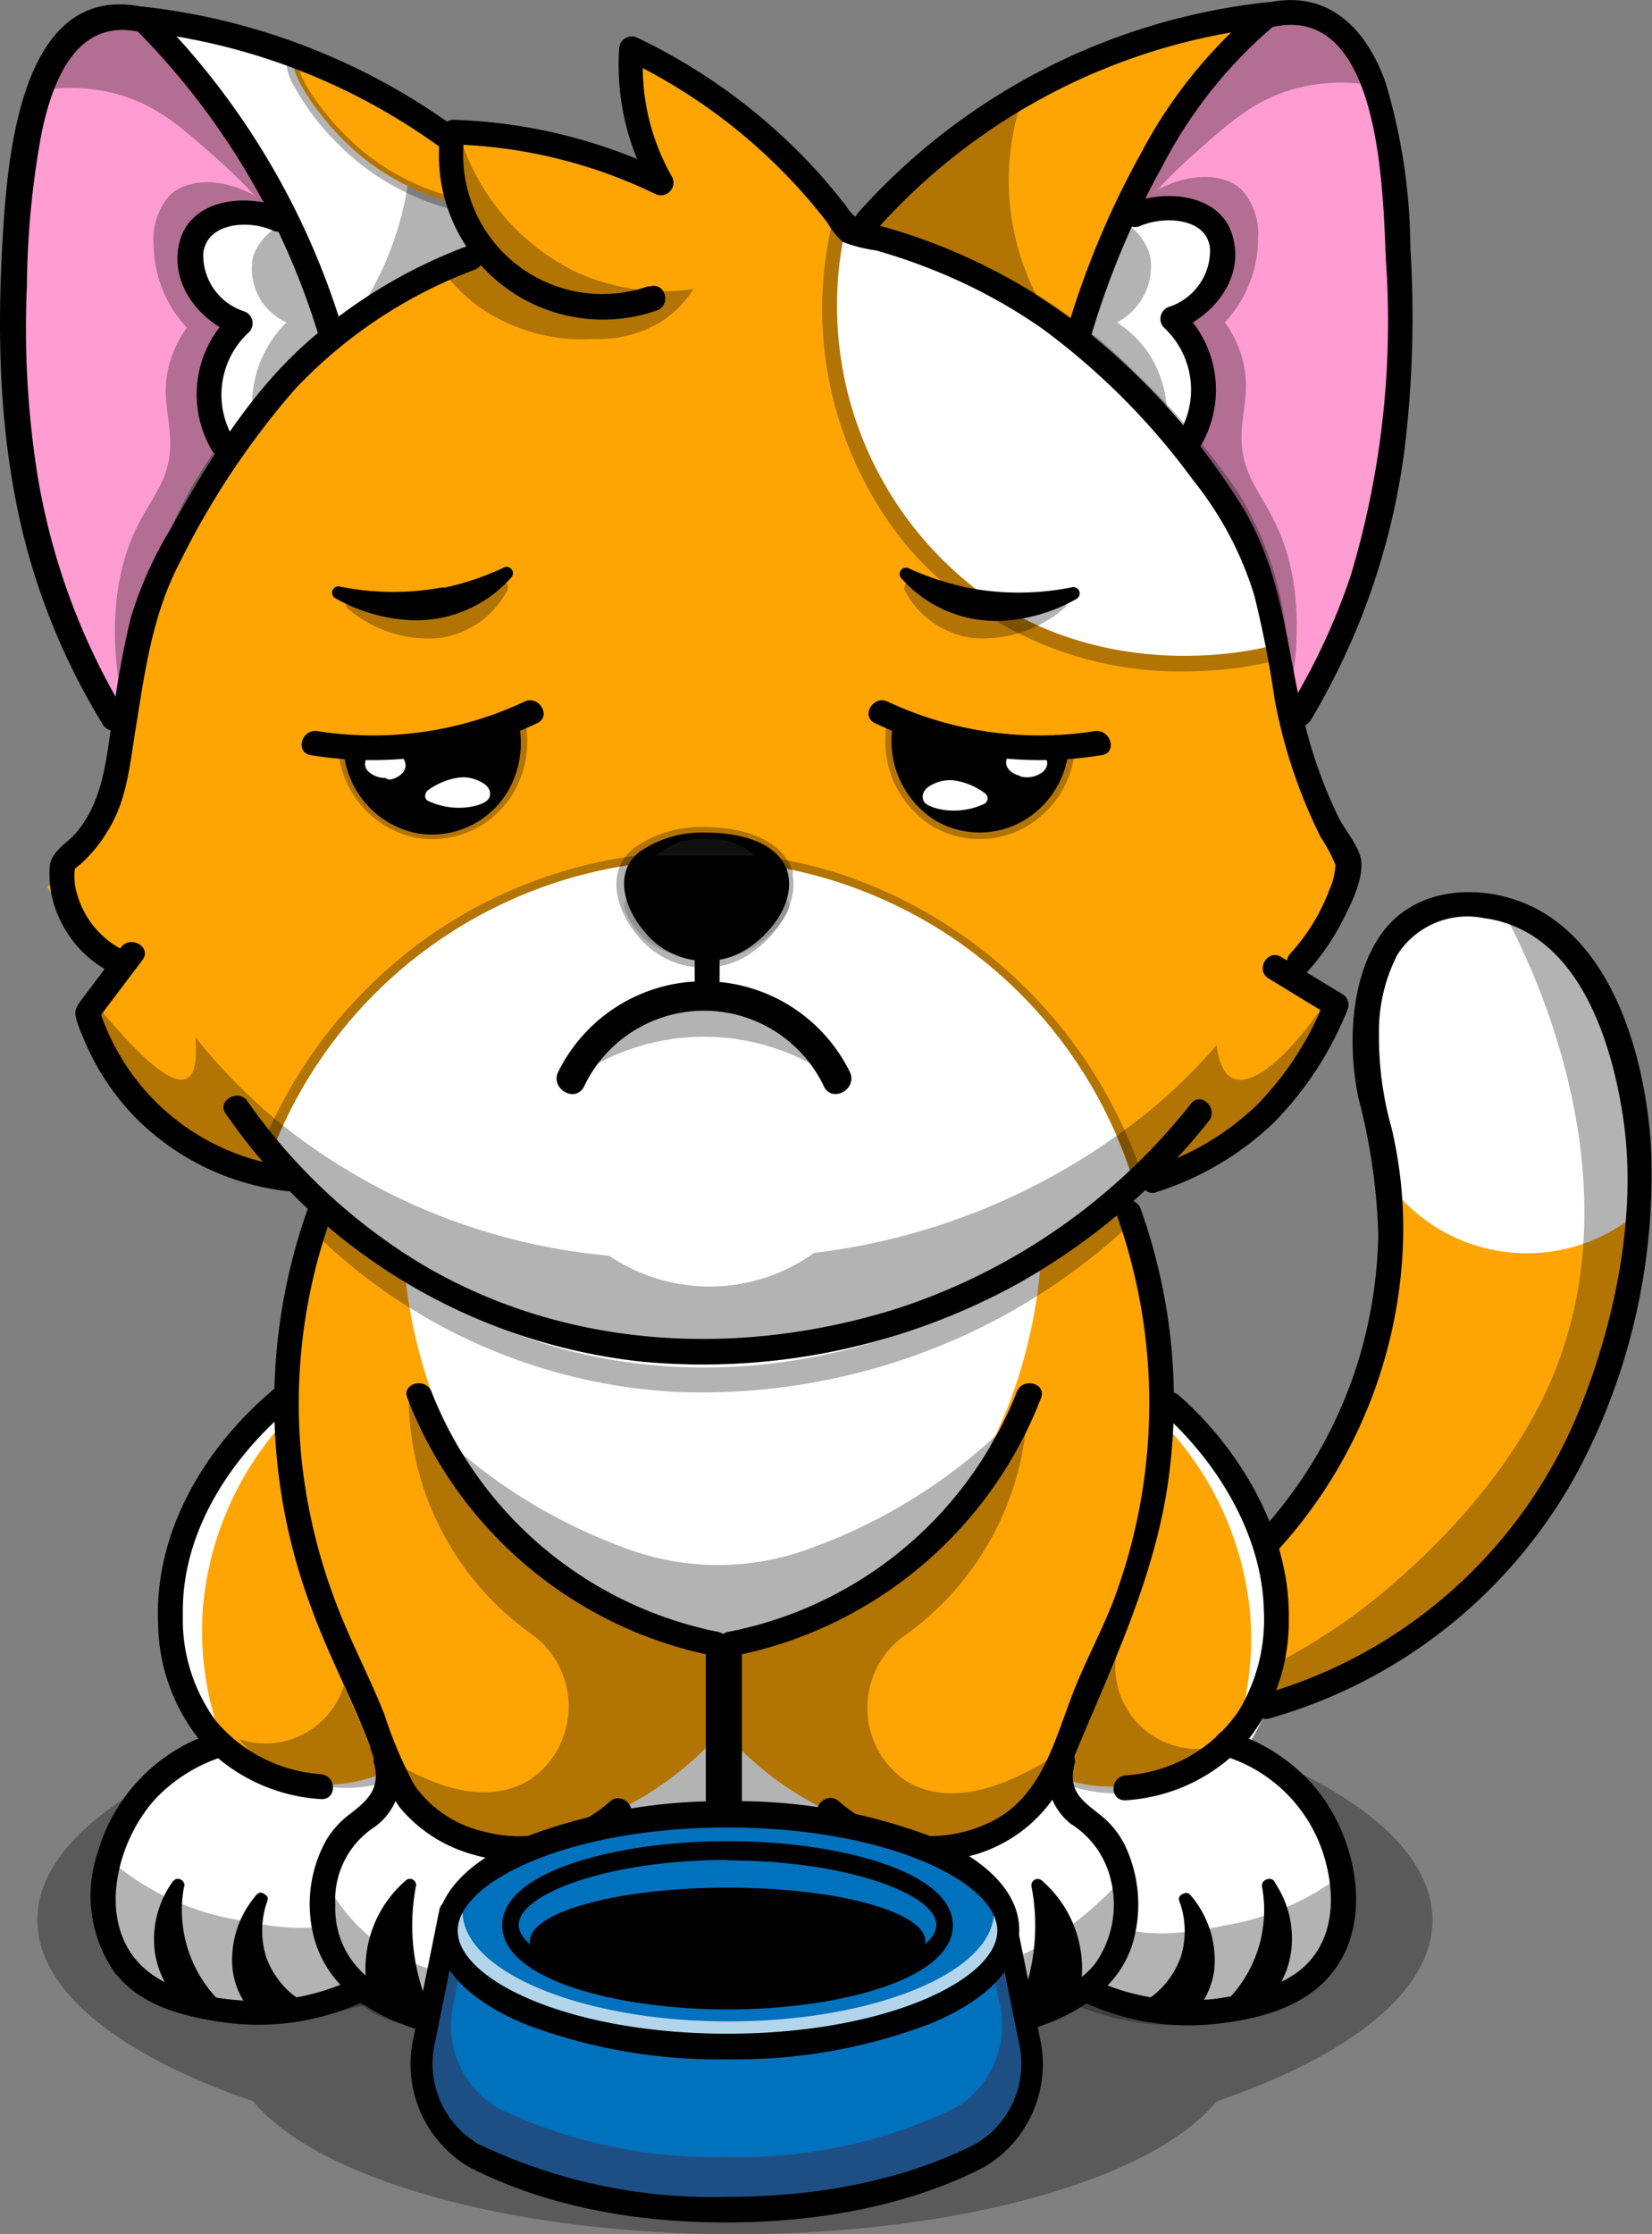 <svg id="Camada_1" data-name="Camada 1" xmlns="http://www.w3.org/2000/svg" viewBox="0 0 99.47 134.44"><rect x="0" y="0" width="99.47" height="134.44" fill="#808080" stroke="none"/><defs><style>.cls-1,.cls-4{opacity:0.3;}.cls-2{fill:#fea504;}.cls-3{fill:#fff;}.cls-5{fill:#ff9cd1;}.cls-6{opacity:0.09;}.cls-7{opacity:0.3;}.cls-8{fill:#0071bc;}.cls-9{fill:#650000;}.cls-10{opacity:0.7;}</style></defs><g class="cls-1"><path d="M135.57,148.15c0-8.34-18.81-15.11-42-15.11s-42,6.77-42,15.11c0,4.29,5,8.17,13,10.91,3.8,4.62,15.35,8,29,8s25.22-3.36,29-8C130.59,156.32,135.57,152.44,135.57,148.15Z" transform="translate(-49.32 -32.6)"/></g><path class="cls-2" d="M125.57,125c-.17,3.34-.33,6.67-.5,10a26.58,26.58,0,0,0,8-3,31.24,31.24,0,0,0,6.36-5c7.14-7.5,8.48-20.25,8.64-22a10.93,10.93,0,0,1-15-1,36.32,36.32,0,0,1-1,9,35.35,35.35,0,0,1-2,6Z" transform="translate(-49.32 -32.6)"/><path class="cls-3" d="M133.07,104a10.35,10.35,0,0,0,15.5,1c-.13-8.86-3.18-15.89-8-17.5-.5-.16-4-1.32-6.5.5-2,1.43-2.34,3.94-2.5,5-.23,1.5,0,2.28,1,8C132.79,102.33,133,103.38,133.07,104Z" transform="translate(-49.32 -32.6)"/><path d="M126.1,126.07a28.91,28.91,0,0,0,7.7-18.74,26.36,26.36,0,0,0-.68-6.8,20.34,20.34,0,0,1-.77-5.75,10.1,10.1,0,0,1,1.1-4.71,5,5,0,0,1,5.2-2.22c5.57.73,7.66,7.13,8.39,11.94.88,5.73-.43,12.22-2.59,17.57a29.19,29.19,0,0,1-19.11,17.21.75.75,0,0,0,.4,1.45,30.58,30.58,0,0,0,18.79-15.26,38.08,38.08,0,0,0,4.19-19.31c-.36-5.21-2.25-12.18-7.48-14.44-2.88-1.24-6.64-1-8.64,1.65s-2.14,6.89-1.49,10a36.53,36.53,0,0,1,1.2,8.26,28,28,0,0,1-.95,6.7A26.89,26.89,0,0,1,125,125c-.65.71.41,1.78,1.06,1.06Z" transform="translate(-49.32 -32.6)"/><g class="cls-1"><path d="M147.57,96a12.3,12.3,0,0,0-3-6,11.67,11.67,0,0,0-5-3c.84,1.45,8.91,15.81,3,29-3.52,7.85-11.11,13.37-12,14a36.83,36.83,0,0,1-5,3l-1,3a33,33,0,0,0,10-5,34.64,34.64,0,0,0,11-14S150.09,106.64,147.57,96Z" transform="translate(-49.32 -32.6)"/></g><path class="cls-3" d="M73.07,109a24,24,0,0,0,4.5,13.5c1.29,1.76,6.45,8.79,15,9,10.63.27,16.59-10.23,17-11a22.06,22.06,0,0,0,2.5-12.5,40.56,40.56,0,0,1-39,1Z" transform="translate(-49.32 -32.6)"/><path class="cls-2" d="M66.07,117a14.54,14.54,0,0,0-4.62,5.18c-2.32,4.46-3,11.91,1.62,15.82,3.82,3.22,9.07,2.2,10,2a65.93,65.93,0,0,1-4.5-10.5,52.38,52.38,0,0,1-2-8C66.28,119.74,66.15,118.2,66.07,117Z" transform="translate(-49.32 -32.6)"/><path class="cls-3" d="M63.07,138c-.34.05-5,.76-7,5-.2.44-1.7,3.84,0,7,2.3,4.29,8.26,4,9,4a11.78,11.78,0,0,0,6-2,7,7,0,0,1-2-3c-.09-.27-1.07-3.35.5-5.5.75-1,1.5-1,2.5-2.5a7.81,7.81,0,0,0,1-2,9.16,9.16,0,0,1-4,1A9.66,9.66,0,0,1,63.07,138Z" transform="translate(-49.32 -32.6)"/><path class="cls-3" d="M57.57,145a11,11,0,0,1,5-8,18.55,18.55,0,0,1-1-8,19.13,19.13,0,0,1,5-11v-1c-.73.56-7.67,6-7,14a13.67,13.67,0,0,0,2,6c-.86.54-5,3.26-5.55,7.93-.12,1-.52,4.27,1.55,6.07a4.5,4.5,0,0,0,2,1A10.55,10.55,0,0,1,57.57,145Z" transform="translate(-49.32 -32.6)"/><path class="cls-4" d="M73.15,136.67a27.62,27.62,0,0,1,2.11,15,18.85,18.85,0,0,1-12.11,2c-2.14-.42-5.17-1-6.58-3.63a7.15,7.15,0,0,1-.36-5.27,15.92,15.92,0,0,0,7.47,3.38c2.53.53,6.31,1.1,8.48-1.26,2.35-2.55,1.13-6.76,1-7.22a8.83,8.83,0,0,1-6,0,8.65,8.65,0,0,1-3.47-2.42,4.94,4.94,0,0,0,6.47-5.58A26.2,26.2,0,0,1,73.15,136.67Z" transform="translate(-49.32 -32.6)"/><path class="cls-2" d="M119.15,117.16a14.45,14.45,0,0,1,4.62,5.18c2.32,4.46,3,11.91-1.62,15.82-3.82,3.22-9.07,2.2-10,2a64.12,64.12,0,0,0,4.5-10.5,52.38,52.38,0,0,0,2-8C118.94,119.86,119.08,118.32,119.15,117.16Z" transform="translate(-49.32 -32.6)"/><path class="cls-3" d="M123.07,137a11.22,11.22,0,0,1,6.08,6.12c.35.93,1.56,4.1,0,7-2.3,4.29-8.25,4-9,4a11.78,11.78,0,0,1-6-2,6.9,6.9,0,0,0,2-3c.09-.27,1.07-3.35-.5-5.5-.75-1-1.49-1-2.5-2.5a8.15,8.15,0,0,1-1-2,8.81,8.81,0,0,0,4,1A9.67,9.67,0,0,0,123.07,137Z" transform="translate(-49.32 -32.6)"/><path class="cls-3" d="M128.57,145.46a11,11,0,0,0-5-8,18.57,18.57,0,0,0,1-8,19.16,19.16,0,0,0-5-11v-1c.72.55,7.67,6,7,14a13.9,13.9,0,0,1-2,6c.85.54,5,3.25,5.54,7.93.13,1,.53,4.26-1.54,6.07a4.78,4.78,0,0,1-2,1A10.59,10.59,0,0,0,128.57,145.46Z" transform="translate(-49.32 -32.6)"/><path class="cls-4" d="M113.57,137a27.65,27.65,0,0,0-2.11,15c1.41.83,6.46,3.58,12.11,2,1.57-.44,4.43-1.25,6-4a8.17,8.17,0,0,0,.94-4.89,15.92,15.92,0,0,1-7.47,3.37c-2.53.53-6.31,1.11-8.48-1.26-2.35-2.55-1.13-6.76-1-7.22a8.76,8.76,0,0,0,6,0,8.65,8.65,0,0,0,3.47-2.42,4.94,4.94,0,0,1-6.47-5.58A26.2,26.2,0,0,0,113.57,137Z" transform="translate(-49.32 -32.6)"/><path class="cls-2" d="M73.57,107l-5-2a34.23,34.23,0,0,0-2.5,14.5,36.17,36.17,0,0,0,3.5,13.5c2.26,5.26,3.58,8.35,7,10a12.17,12.17,0,0,0,8.61.46A13.52,13.52,0,0,0,92.57,138v-6a24.42,24.42,0,0,1-10-5C74,119.83,73.6,109,73.57,107Z" transform="translate(-49.32 -32.6)"/><path class="cls-3" d="M72.57,140a8.13,8.13,0,0,0-4,5,8,8,0,0,0,1,6c3.22,4.72,11.62,3.25,13,3a20.21,20.21,0,0,0,10-5V137a19.52,19.52,0,0,1-5,4c-2.13,1.2-6.59,3.69-11,2A9.41,9.41,0,0,1,72.57,140Z" transform="translate(-49.32 -32.6)"/><path class="cls-2" d="M112.07,107l5-2a34.23,34.23,0,0,1,2.5,14.5,36.17,36.17,0,0,1-3.5,13.5c-2.25,5.26-3.58,8.35-7,10a12.17,12.17,0,0,1-8.61.46A13.61,13.61,0,0,1,93.07,138v-6a24.36,24.36,0,0,0,10-5C111.67,119.83,112,109,112.07,107Z" transform="translate(-49.32 -32.6)"/><path class="cls-3" d="M113.07,140a8.13,8.13,0,0,1,4,5,8,8,0,0,1-1,6c-3.22,4.72-11.62,3.25-13,3a20.26,20.26,0,0,1-10-5V137a19.52,19.52,0,0,0,5,4c2.13,1.2,6.59,3.69,11,2A9.41,9.41,0,0,0,113.07,140Z" transform="translate(-49.32 -32.6)"/><path d="M67.85,105.35a35,35,0,0,0,.21,24c1,2.77,2.41,5.42,3.49,8.18a14.52,14.52,0,0,0,1.83,3.83,8.75,8.75,0,0,0,4.47,2.86,9.74,9.74,0,0,0,9.25-2.14c.72-.64-.34-1.7-1.06-1.06a8.17,8.17,0,0,1-7.64,1.79,7,7,0,0,1-4.11-2.75,25.14,25.14,0,0,1-1.82-4.27c-.9-2.28-2.07-4.46-2.93-6.75a34.32,34.32,0,0,1-2.1-9,33.35,33.35,0,0,1,1.86-14.31c.32-.91-1.13-1.3-1.45-.39Z" transform="translate(-49.32 -32.6)"/><path d="M71.85,138.74c.37,1.48-.35,2.17-1.42,3A5.49,5.49,0,0,0,69,143.28a7.9,7.9,0,0,0-1,4.62c.35,4,3.47,6,7,7a19.76,19.76,0,0,0,9.27,0,17.56,17.56,0,0,0,5-1.87,15.35,15.35,0,0,0,2.35-1.66c.57-.48,1.38-1.06,1.55-1.82a11.28,11.28,0,0,0,0-2.25V131.54a.76.76,0,0,0-.55-.72A23.49,23.49,0,0,1,75.3,116.35c-.36-.89-1.81-.5-1.45.39a25,25,0,0,0,18.52,15.53l-.55-.73v13.75c0,1.15.11,2.36,0,3.5,0,.45,0,.46-.33.8a12.74,12.74,0,0,1-1.37,1.18,14.94,14.94,0,0,1-5,2.39,20.24,20.24,0,0,1-8,.63,13.47,13.47,0,0,1-5.4-2,5.32,5.32,0,0,1-2.21-4.54,5.24,5.24,0,0,1,2.17-4.57,3.79,3.79,0,0,0,1.61-4.31.75.75,0,0,0-1.45.39Z" transform="translate(-49.32 -32.6)"/><path d="M72.07,153a6.75,6.75,0,0,1,0-4,6.65,6.65,0,0,1,2-3,13.08,13.08,0,0,0,0,5,13,13,0,0,0,1,3Z" transform="translate(-49.32 -32.6)"/><path d="M72.43,152.94a6.29,6.29,0,0,1,1.91-6.63l-.63-.37a13.37,13.37,0,0,0,1,8.29l.42-.55-3-1c-.46-.15-.65.57-.2.73l3,1c.34.11.56-.28.43-.55a12.52,12.52,0,0,1-1-7.72.37.37,0,0,0-.62-.36,7,7,0,0,0-2.1,7.36C71.85,153.6,72.58,153.41,72.43,152.94Z" transform="translate(-49.32 -32.6)"/><path d="M79.07,154a6.75,6.75,0,0,1,0-4,6.65,6.65,0,0,1,2-3,15,15,0,0,0,0,3,14.5,14.5,0,0,0,1,4Z" transform="translate(-49.32 -32.6)"/><path d="M79.43,153.94a6.29,6.29,0,0,1,1.91-6.63L80.7,147a15.09,15.09,0,0,0,1,7.1l.36-.47h-3a.38.38,0,0,0,0,.75h3a.37.37,0,0,0,.36-.48,14.5,14.5,0,0,1-1-6.9c0-.35-.42-.45-.64-.26a7,7,0,0,0-2.1,7.36C78.85,154.6,79.58,154.41,79.43,153.94Z" transform="translate(-49.32 -32.6)"/><path d="M116.57,105.74a33.77,33.77,0,0,1,.06,22.45c-.68,2-1.69,3.81-2.48,5.74-1.26,3-1.92,6.7-5.13,8.29A8.25,8.25,0,0,1,99.83,141c-.72-.64-1.79.42-1.06,1.06a9.69,9.69,0,0,0,8,2.42,8.75,8.75,0,0,0,7-5.61c2.42-5.93,5.29-11.57,6-18A34.28,34.28,0,0,0,118,105.35c-.32-.91-1.77-.52-1.45.39Z" transform="translate(-49.32 -32.6)"/><path d="M112.57,138.35a3.68,3.68,0,0,0,1.21,4,5.44,5.44,0,0,1,2.43,3.41,6.16,6.16,0,0,1-.94,5c-1.16,1.48-3.35,2.3-5.11,2.76a18.48,18.48,0,0,1-8.4-.07A16.15,16.15,0,0,1,97,151.63a13.61,13.61,0,0,1-2.37-1.76,2.22,2.22,0,0,1-.64-.74,8.12,8.12,0,0,1,0-1.84V131.54l-.55.73A25,25,0,0,0,112,116.74c.36-.89-1.09-1.28-1.45-.39A23.49,23.49,0,0,1,93.1,130.82a.76.76,0,0,0-.55.72v15.75c0,.85-.26,2.05.22,2.78a9,9,0,0,0,2.32,2.07,16.3,16.3,0,0,0,5.06,2.42,21.59,21.59,0,0,0,8.79.7c3.52-.5,7.72-2.24,8.66-6a8.29,8.29,0,0,0-.46-5.42,5.33,5.33,0,0,0-1.43-1.9c-1.13-.93-2.12-1.44-1.69-3.18a.75.75,0,0,0-1.45-.39Z" transform="translate(-49.32 -32.6)"/><path d="M113.8,153a6.56,6.56,0,0,0-2-7,13.08,13.08,0,0,1,0,5,13,13,0,0,1-1,3Z" transform="translate(-49.32 -32.6)"/><path d="M114.16,153.14a7,7,0,0,0-2.1-7.36.38.38,0,0,0-.63.36,12.44,12.44,0,0,1-1,7.72c-.13.27.09.66.43.55l3-1c.45-.16.26-.88-.2-.73l-3,1,.42.55a13.44,13.44,0,0,0,1-8.29l-.63.37a6.27,6.27,0,0,1,1.9,6.63C113.29,153.41,114,153.6,114.16,153.14Z" transform="translate(-49.32 -32.6)"/><path d="M106.8,154a6.56,6.56,0,0,0-2-7,14.58,14.58,0,0,1-1,7Z" transform="translate(-49.32 -32.6)"/><path d="M107.16,154.14a7,7,0,0,0-2.1-7.36c-.22-.19-.67-.09-.64.26a14.39,14.39,0,0,1-1,6.9.39.39,0,0,0,.37.48h3a.38.38,0,0,0,0-.75h-3l.36.47a15.09,15.09,0,0,0,1-7.1l-.64.27a6.27,6.27,0,0,1,1.9,6.63C106.29,154.41,107,154.6,107.16,154.14Z" transform="translate(-49.32 -32.6)"/><path d="M119.25,117.58c3.33,2.94,6.09,7.39,6.17,12a10.54,10.54,0,0,1-1.53,6,8.91,8.91,0,0,1-6.77,3.86c-1,.08-1,1.58,0,1.5a10.61,10.61,0,0,0,7.33-3.61,11.56,11.56,0,0,0,2.47-7.34c.08-5.09-2.9-10.14-6.61-13.41-.72-.63-1.79.42-1.06,1.06Z" transform="translate(-49.32 -32.6)"/><path d="M123,138.27a9.06,9.06,0,0,1,6,5.9c.64,2,.75,4.45-.64,6.23-1.28,1.63-3.45,2.1-5.39,2.42a13.49,13.49,0,0,1-7.42-.92c-.88-.38-1.64.92-.76,1.29a15.09,15.09,0,0,0,7.19,1.26c2.35-.2,5-.73,6.8-2.33,3.58-3.16,2.34-9.15-.59-12.31a11.08,11.08,0,0,0-4.82-3c-.92-.28-1.32,1.16-.4,1.45Z" transform="translate(-49.32 -32.6)"/><path d="M125.67,146a8.11,8.11,0,0,1-.24,4,8,8,0,0,1-1.76,3l2.14-.81a5.27,5.27,0,0,0,.93-2.76A5.67,5.67,0,0,0,125.67,146Z" transform="translate(-49.32 -32.6)"/><path d="M125.31,146.15a7.74,7.74,0,0,1-1.91,6.63c-.23.25,0,.77.37.63l1.51-.58a3.16,3.16,0,0,0,.72-.28,1,1,0,0,0,.26-.32,5.45,5.45,0,0,0,.79-2.11,6,6,0,0,0-1-4.27c-.28-.39-.94,0-.66.39a5,5,0,0,1,.14,5.8l.23-.18-2.14.82.37.63a8.53,8.53,0,0,0,2.1-7.37C126,145.47,125.22,145.67,125.31,146.15Z" transform="translate(-49.32 -32.6)"/><path d="M120.72,146.94a5.53,5.53,0,0,1-.1,4.06,5.61,5.61,0,0,1-2.07,2.37l2.59-.15a4.5,4.5,0,0,0,.93-2.76A5.83,5.83,0,0,0,120.72,146.94Z" transform="translate(-49.32 -32.6)"/><path d="M120.33,147a5.27,5.27,0,0,1,.1,3.33,5.15,5.15,0,0,1-2.08,2.65c-.32.2-.22.78.2.75l1.73-.1a6.11,6.11,0,0,0,.86,0,.59.59,0,0,0,.44-.31,4.92,4.92,0,0,0,.85-2.14,6,6,0,0,0-1.42-4.52c-.33-.41-.9.17-.58.57a5.68,5.68,0,0,1,1.21,2.7,4.24,4.24,0,0,1-.85,3.09l.35-.2-2.59.15.21.76a5.72,5.72,0,0,0,2.35-6.89C120.94,146.34,120.16,146.55,120.33,147Z" transform="translate(-49.32 -32.6)"/><path d="M65.68,116.31c-4.09,3.48-7.08,8.52-6.84,14a11.43,11.43,0,0,0,2.67,7.21,10.65,10.65,0,0,0,7.11,3.35c1,.08,1-1.42,0-1.5a9.08,9.08,0,0,1-6.29-3.19,10.3,10.3,0,0,1-2-6.42c-.09-4.88,2.79-9.32,6.41-12.4.74-.62-.33-1.68-1.06-1.06Z" transform="translate(-49.32 -32.6)"/><path d="M62.37,136.82a10.64,10.64,0,0,0-7.17,7.28,8.06,8.06,0,0,0,1,7.17c1.53,2,4,2.64,6.34,3a15.13,15.13,0,0,0,8.43-1.1c.89-.37.12-1.67-.76-1.29A13.62,13.62,0,0,1,64.05,153c-2-.12-4.47-.56-6-1.91-3.06-2.67-1.71-7.87.81-10.42a9.61,9.61,0,0,1,3.94-2.37c.92-.29.53-1.73-.4-1.45Z" transform="translate(-49.32 -32.6)"/><path d="M60.07,146a8,8,0,0,0,.25,4,7.9,7.9,0,0,0,1.75,3l-2.13-.81a5.18,5.18,0,0,1-.93-2.76A5.68,5.68,0,0,1,60.07,146Z" transform="translate(-49.32 -32.6)"/><path d="M59.71,145.94a8.55,8.55,0,0,0,2.09,7.37l.37-.63L60,151.86l.23.18a5,5,0,0,1,.13-5.8c.28-.4-.38-.78-.65-.39a5.92,5.92,0,0,0-1.06,4.27,5.57,5.57,0,0,0,.78,2.09,1.23,1.23,0,0,0,.24.31,2.8,2.8,0,0,0,.69.29l1.57.6c.38.14.6-.38.37-.63a7.74,7.74,0,0,1-1.9-6.63C60.53,145.67,59.8,145.46,59.71,145.94Z" transform="translate(-49.32 -32.6)"/><path d="M65,146.94a5.31,5.31,0,0,0,2.17,6.43l-2.59-.15a4.56,4.56,0,0,1-.93-2.76A5.83,5.83,0,0,1,65,146.94Z" transform="translate(-49.32 -32.6)"/><path d="M64.63,146.83A5.71,5.71,0,0,0,67,153.72l.2-.76-2.59-.15.35.2a4.23,4.23,0,0,1-.84-3.09,5.57,5.57,0,0,1,1.2-2.7c.32-.4-.25-1-.57-.57a5.93,5.93,0,0,0-1.42,4.52,4.73,4.73,0,0,0,.83,2.11c.11.16.2.3.4.34a8.08,8.08,0,0,0,.85,0l1.79.1c.43,0,.52-.55.21-.75a5.1,5.1,0,0,1-2.08-2.65,5.34,5.34,0,0,1,.09-3.33C65.58,146.55,64.8,146.34,64.63,146.83Z" transform="translate(-49.32 -32.6)"/><path class="cls-4" d="M117.57,148a3.56,3.56,0,0,0-1-2c-1.45,1.56-5.32,5.26-10.94,5.59-.58,0-5.89-.1-7.87-2.5-1.65-2,.95-6.44.95-6.44,11.35,4.38,14.18-2.58,14.73-4.46a0,0,0,0,1,0,0,3.72,3.72,0,0,0,.09-.4v0c-4.65,3.2-7.68,3.18-9.64,2a5.33,5.33,0,0,1-.17-8.71,17.6,17.6,0,0,0,7.47-14,32.87,32.87,0,0,1-13.13,8.72,15.86,15.86,0,0,1-11,0A32.78,32.78,0,0,1,73.93,117a17.6,17.6,0,0,0,7.47,14,5.34,5.34,0,0,1-.18,8.71c-2,1.21-5,1.23-9.63-2v0s0,.19.1.4c0,0,0,0,0,0,.54,1.88,3.38,8.84,14.72,4.46,0,0,2.61,4.43,1,6.44S74.07,155,69,146c-.07.2-.13.41-.18.61a6.3,6.3,0,0,0,4.64,7.77A28.7,28.7,0,0,0,88,153.8a7.52,7.52,0,0,0,4.07-3.19,3.72,3.72,0,0,0,.19-.34,2.36,2.36,0,0,0,.29-1.14,2.46,2.46,0,0,0,.28,1.14l.2.34a7.45,7.45,0,0,0,4.07,3.19c8.57,2.8,14.59.56,14.59.56C112.27,154.09,117.92,151.34,117.57,148Z" transform="translate(-49.32 -32.6)"/><path class="cls-5" d="M54.07,34c-1.4.7-2.21,2.22-3,6a47.11,47.11,0,0,0-1,10c.13,7.54.19,11.31,1.1,14.51A33.06,33.06,0,0,0,57.07,76a28.89,28.89,0,0,1,5-16,28.13,28.13,0,0,1,7-7,57.93,57.93,0,0,0-4-9,57.43,57.43,0,0,0-7-10A5.28,5.28,0,0,0,54.07,34Z" transform="translate(-49.32 -32.6)"/><path class="cls-3" d="M66.07,46c-2.16-.93-4.36-.22-5,1-.72,1.41.27,4.09,3,5a4.78,4.78,0,0,0-1,7l6-7Z" transform="translate(-49.32 -32.6)"/><path class="cls-3" d="M66.07,44a33.4,33.4,0,0,1,3,8l9-4-2.5-7.5a29.14,29.14,0,0,0-2.42-1.64,31.43,31.43,0,0,0-14.58-4.36A33.85,33.85,0,0,1,66.07,44Z" transform="translate(-49.32 -32.6)"/><g class="cls-1"><path d="M74.57,40c0,.58,0,1.18,0,1.8a18.89,18.89,0,0,1-3,9.48l7-3.28a8.19,8.19,0,0,1-2-4,8,8,0,0,1,0-3Z" transform="translate(-49.32 -32.6)"/><path d="M74.07,40a18.89,18.89,0,0,1-2.93,11c-.3.46.26.88.68.69l7-3.28a.51.51,0,0,0,.1-.79,7.81,7.81,0,0,1-1.87-6.51.52.52,0,0,0-.23-.57l-2-1c-.57-.29-1.08.58-.51.87l2,1-.23-.57a8.86,8.86,0,0,0,2.13,7.49l.1-.79-7,3.28.68.69A19.75,19.75,0,0,0,75.07,40C75.05,39.4,74,39.4,74.07,40Z" transform="translate(-49.32 -32.6)"/></g><path class="cls-2" d="M67.07,36c-.6.64,1.46,3.91,4,6a14.33,14.33,0,0,0,6.5,3l-1.5-4C69.47,36.25,67.51,35.58,67.07,36Z" transform="translate(-49.32 -32.6)"/><g class="cls-1"><path d="M66.81,35.78c-.54.68,0,1.68.39,2.31a15.28,15.28,0,0,0,2.62,3.32,14.9,14.9,0,0,0,7.65,4,.38.38,0,0,0,.46-.47l-.75-3a3,3,0,0,0-.35-1.16,5.43,5.43,0,0,0-1.14-.8c-1.28-.87-2.57-1.72-3.9-2.52a12.15,12.15,0,0,0-4-1.89,1.09,1.09,0,0,0-1,.21c-.33.35.19.88.53.53.07-.08-.07,0,0,0-.09.06.08,0,0,0a1.3,1.3,0,0,1,.4,0,6.8,6.8,0,0,1,1.56.63,59,59,0,0,1,7,4.42l-.17-.23,1,4,.46-.46a14.07,14.07,0,0,1-6.83-3.34,15.63,15.63,0,0,1-2.57-2.94,7.72,7.72,0,0,1-.74-1.31c0-.12-.3-.65-.19-.78C67.63,35.93,67.11,35.4,66.81,35.78Z" transform="translate(-49.32 -32.6)"/></g><path d="M76.81,40.33A39.38,39.38,0,0,0,57.93,33c-.68-.08-1,.86-.53,1.28a44.31,44.31,0,0,1,11.07,18.4.75.75,0,0,0,1.44-.4A45.88,45.88,0,0,0,58.46,33.23l-.53,1.28a37.72,37.72,0,0,1,18.12,7.12c.78.57,1.53-.73.76-1.3Z" transform="translate(-49.32 -32.6)"/><path d="M58.27,33.1c-7.5-1.92-8.44,8.33-8.76,13.36-.45,7.09-.21,14.26,2,21.08a40.85,40.85,0,0,0,4,8.66.75.75,0,0,0,1.3-.76,40.44,40.44,0,0,1-5.24-14.29,56.74,56.74,0,0,1-.63-11.35,52.75,52.75,0,0,1,.89-9.22c.67-3.17,2.13-7.06,6.13-6a.75.75,0,0,0,.4-1.45Z" transform="translate(-49.32 -32.6)"/><path d="M66.45,45.18c-2.21-1-5.81-.68-6.37,2.21-.47,2.42,1.32,4.58,3.48,5.39l-.33-1.25a6.63,6.63,0,0,0-1.13,8.21A.75.75,0,0,0,63.39,59a5.11,5.11,0,0,1,.9-6.39A.76.76,0,0,0,64,51.33a3.55,3.55,0,0,1-2.44-3.49c.23-1.9,2.82-2,4.17-1.37.88.39,1.64-.91.76-1.29Z" transform="translate(-49.32 -32.6)"/><g class="cls-1"><path d="M65.57,45.32c-.14.1-.76-1-3-3s-3.68-3.3-6-4a10.72,10.72,0,0,0-5-.24c.87-1.72,2.37-4.07,4.46-4.26C61,33.38,66,45,65.57,45.32Z" transform="translate(-49.32 -32.6)"/></g><g class="cls-1"><path d="M64.57,44.32c-1.88-1-3.88-1-5,0a4,4,0,0,0-1,3,7.44,7.44,0,0,0,2,5,7,7,0,0,0-1,2c-.6,2,0,3.27,0,5,0,2.15-1.12,3.18-2,5-1,2-1.81,5.17-1,10a35.74,35.74,0,0,1,6-14.58c-.15-.26-1.8-3.25-.33-6a5.45,5.45,0,0,1,1.84-2,3.89,3.89,0,0,1-3-2,3.34,3.34,0,0,1,0-3,3.8,3.8,0,0,1,1.68-1.44h0a5.12,5.12,0,0,1,2.82-.06Z" transform="translate(-49.32 -32.6)"/></g><g class="cls-1"><path d="M64.57,58l5-5-3-7a3.41,3.41,0,0,0-2,2,3.52,3.52,0,0,0,2,4,7,7,0,0,0-2,6Z" transform="translate(-49.32 -32.6)"/></g><path class="cls-2" d="M101.19,46.09c.32-.38.81-.94,1.43-1.59a34.88,34.88,0,0,1,12.95-9,31.73,31.73,0,0,1,10-2,39.65,39.65,0,0,0-11,19,51.57,51.57,0,0,0-5-3A50.25,50.25,0,0,0,101.19,46.09Z" transform="translate(-49.32 -32.6)"/><path class="cls-5" d="M114.47,52.25a52,52,0,0,1,3.6-9.21c2.32-4.56,4-6.17,5-7,1.51-1.25,3.56-2.95,5.5-2.5,2.71.63,3.75,5.1,4.5,8.5a46.32,46.32,0,0,1-1,23,51.41,51.41,0,0,1-4.5,10.5,34.41,34.41,0,0,0-13.1-23.29Z" transform="translate(-49.32 -32.6)"/><path class="cls-3" d="M117.07,46a3.82,3.82,0,0,1,4-1,3.55,3.55,0,0,1,2,2c.53,1.67-.61,3.91-3,5a6.81,6.81,0,0,1,1.5,2.5,7.37,7.37,0,0,1-.5,5.5l-7-7Z" transform="translate(-49.32 -32.6)"/><path d="M102.07,46.45a37.11,37.11,0,0,1,23.64-12.22L125.18,33A29,29,0,0,0,118,41.86a52.29,52.29,0,0,0-4.55,11,.75.75,0,0,0,1.44.4,50,50,0,0,1,4.41-10.64,27.86,27.86,0,0,1,6.9-8.61.76.76,0,0,0-.53-1.28A38.62,38.62,0,0,0,101,45.39c-.64.71.42,1.78,1.06,1.06Z" transform="translate(-49.32 -32.6)"/><path d="M125.77,34.27c6.75-1.73,6.81,10,7,14a53.14,53.14,0,0,1-2.13,19,39.26,39.26,0,0,1-3.69,7.91.75.75,0,0,0,1.3.75,42.38,42.38,0,0,0,5.66-16.44,66.72,66.72,0,0,0,.33-12,35.1,35.1,0,0,0-1.5-9.94c-1.18-3.33-3.57-5.69-7.34-4.73a.75.75,0,0,0,.4,1.45Z" transform="translate(-49.32 -32.6)"/><path d="M118,46.19c1.35-.59,4-.53,4.18,1.38a3.58,3.58,0,0,1-2.45,3.49.76.76,0,0,0-.33,1.25,5.11,5.11,0,0,1,.9,6.39.75.75,0,0,0,1.3.76,6.63,6.63,0,0,0-1.14-8.21l-.33,1.25c2.16-.81,4-3,3.48-5.39-.55-2.89-4.16-3.18-6.37-2.21-.88.39-.12,1.68.76,1.29Z" transform="translate(-49.32 -32.6)"/><g class="cls-1"><path d="M118.07,45c.15.1.76-1,3-3s3.68-3.3,6-4a10.73,10.73,0,0,1,5-.24c-.86-1.72-2.36-4.07-4.46-4.26C122.68,33.11,117.62,44.73,118.07,45Z" transform="translate(-49.32 -32.6)"/></g><g class="cls-1"><path d="M119.07,44c1.88-1,3.89-1,5,0a4,4,0,0,1,1,3,7.41,7.41,0,0,1-2,5,6.71,6.71,0,0,1,1,2c.61,2,0,3.27,0,5,.05,2.15,1.12,3.18,2,5,1,2,1.81,5.17,1,10A34.74,34.74,0,0,0,125,66.59a35.09,35.09,0,0,0-3.88-7.13c.15-.26,1.8-3.24.33-6a5.32,5.32,0,0,0-1.84-2,3.89,3.89,0,0,0,3-2,3.3,3.3,0,0,0,0-3,3.66,3.66,0,0,0-1.68-1.43h0a5,5,0,0,0-2.82-.07Z" transform="translate(-49.32 -32.6)"/></g><g class="cls-1"><path d="M111.07,38a15.19,15.19,0,0,0,1,13,40.39,40.39,0,0,0-10.5-4.5,20.51,20.51,0,0,1,2.5-3.5A20.08,20.08,0,0,1,111.07,38Z" transform="translate(-49.32 -32.6)"/></g><g class="cls-1"><path d="M119.57,58l-5.5-5,3-7a3.46,3.46,0,0,1,1.5,2,3.78,3.78,0,0,1-2,4,6.65,6.65,0,0,1,2,2A6.76,6.76,0,0,1,119.57,58Z" transform="translate(-49.32 -32.6)"/></g><path class="cls-2" d="M78.07,48a37.69,37.69,0,0,0-8,5c-2.8,2.3-12.15,10-13,20-.17,2.11-.06,5.32-2,9a16.76,16.76,0,0,1-2.91,4,13.33,13.33,0,0,0,4.74,4l-1.83,3a14.14,14.14,0,0,0,2,5,10.39,10.39,0,0,0,4,4,9.29,9.29,0,0,0,5,1,36.06,36.06,0,0,0,18,10c10.77,2.3,19.52-1.3,23.76-3.11A45.37,45.37,0,0,0,119.07,103a15.89,15.89,0,0,0,11-10l-3-2a11,11,0,0,0,2-2,11.35,11.35,0,0,0,2-4,31.62,31.62,0,0,1-3-5c-3.12-6.49-1.49-8.88-4-15a29.43,29.43,0,0,0-8-11,33.28,33.28,0,0,0-6-4c-4.89-2.53-6.43-1.75-9.61-4.11C97.8,44,98,42.76,95.07,40a25,25,0,0,0-8-5,25.33,25.33,0,0,1,1,4,26.49,26.49,0,0,1,.37,4.41A20.27,20.27,0,0,0,76.07,41c.35.94.69,1.94,1,3C77.49,45.45,77.82,46.79,78.07,48Z" transform="translate(-49.32 -32.6)"/><g class="cls-1"><path d="M66,101.37a28.07,28.07,0,0,1,18.64-16,27.4,27.4,0,0,1,23.68,5.15,28,28,0,0,1,7.66,9.52c.21.43.41.86.6,1.3a5.36,5.36,0,0,1,.62,1.58c0,.46-.94,1.12-1.33,1.48a36.35,36.35,0,0,1-4.38,3.43,35.4,35.4,0,0,1-25,5.6A31.5,31.5,0,0,1,66,101c-.28-.39-.93,0-.65.37a32,32,0,0,0,16.85,11.9A35.81,35.81,0,0,0,107.47,111a37.25,37.25,0,0,0,10.45-7.55.37.37,0,0,0,.1-.36,28.8,28.8,0,0,0-18-17.86,28.17,28.17,0,0,0-25.27,4A28.85,28.85,0,0,0,65.33,101C65.14,101.43,65.79,101.82,66,101.37Z" transform="translate(-49.32 -32.6)"/></g><g class="cls-1"><path d="M99.35,46.35a22.49,22.49,0,0,0,4.49,19A21.62,21.62,0,0,0,121,73a23,23,0,0,0,5.29-.68.76.76,0,0,0,.55-.73,20.24,20.24,0,0,0-3-9.4,44.61,44.61,0,0,0-6-7,33,33,0,0,0-17.56-9.32c-1-.17-1.35,1.27-.4,1.45A31.47,31.47,0,0,1,116.53,56a47.24,47.24,0,0,1,5.54,6.29,18.85,18.85,0,0,1,3.25,9.28l.55-.72a21.24,21.24,0,0,1-16.19-2.32C102.36,64,99,55,100.79,46.74,101,45.8,99.55,45.4,99.35,46.35Z" transform="translate(-49.32 -32.6)"/></g><path class="cls-3" d="M65.66,102a27.48,27.48,0,0,1,52,2,34.51,34.51,0,0,1-15,9,36.42,36.42,0,0,1-14,1,33.18,33.18,0,0,1-12-3A30.84,30.84,0,0,1,65.66,102Z" transform="translate(-49.32 -32.6)"/><path class="cls-3" d="M100.07,47.11a21.56,21.56,0,0,0,8,20.93c7.55,5.65,16.21,3.8,17.5,3.5a19.47,19.47,0,0,0-1.5-6.5c-.29-.68-1.34-3.05-5.5-7.5-3.61-3.86-5.42-5.8-8.5-7.5A24.72,24.72,0,0,0,100.07,47.11Z" transform="translate(-49.32 -32.6)"/><g class="cls-1"><path d="M77.07,41a13.56,13.56,0,0,0,7,8,12.79,12.79,0,0,0,7,1,6.45,6.45,0,0,1-2,2,7.35,7.35,0,0,1-4,1,10.84,10.84,0,0,1-7-2,9.82,9.82,0,0,1-2-2l2-1a18.21,18.21,0,0,1-1-5A19,19,0,0,1,77.07,41Z" transform="translate(-49.32 -32.6)"/></g><g class="cls-1"><path d="M55.07,93c2.82,3.44,4.66,4.94,5.5,4.5.47-.24.64-1.07.5-2.5a34.34,34.34,0,0,0,5.5,5.5A36.92,36.92,0,0,0,86,108.17,10.79,10.79,0,0,0,98.34,108a39.4,39.4,0,0,0,20.73-9,34,34,0,0,0,3.5-3.5c.2,1.5.71,1.88,1,2,1.18.51,3.33-1.3,5.5-4.5a17.74,17.74,0,0,1-2.5,4.5,18.67,18.67,0,0,1-8,6,39.26,39.26,0,0,1-24,10c-15.51.8-25.94-8.15-28-10a12.54,12.54,0,0,1-6-2A13.29,13.29,0,0,1,55.07,93Z" transform="translate(-49.32 -32.6)"/></g><path d="M118.92,104.35a18.09,18.09,0,0,0,7.1-4.19,20.54,20.54,0,0,0,4.47-6.88.75.75,0,0,0-.34-.85l-3.69-2.24c-.82-.5-1.58.79-.75,1.3l3.68,2.24-.34-.85A18.89,18.89,0,0,1,125,99.1a16.27,16.27,0,0,1-6.44,3.8c-.92.3-.53,1.75.4,1.45Z" transform="translate(-49.32 -32.6)"/><path d="M88.37,49.82a8.38,8.38,0,0,1-11.05-9.28l-.75.75a29.86,29.86,0,0,1,12.24,3,.76.76,0,0,0,1-1,13.4,13.4,0,0,1-1.75-7.73L87,36.19A33.69,33.69,0,0,1,99.14,46a4.61,4.61,0,0,0,.93,1.16,8.7,8.7,0,0,0,2,.51A35.12,35.12,0,0,1,105.89,49a32.31,32.31,0,0,1,6.19,3.38,42.31,42.31,0,0,1,9.09,9.13,20.74,20.74,0,0,1,3.67,6.91,63.7,63.7,0,0,1,1.23,6.27A31.37,31.37,0,0,0,128.85,83a9,9,0,0,1,.88,1.64,4.08,4.08,0,0,1-.37,1.52A11.88,11.88,0,0,1,127,90c-.63.73.43,1.79,1.06,1.06A14.38,14.38,0,0,0,130,88.31c.52-1,1.37-2.59,1.29-3.77,0-.85-1-2-1.36-2.72a28.85,28.85,0,0,1-1.71-4.42c-1.41-4.79-1.39-9.73-4-14.14a41.81,41.81,0,0,0-8.82-10.21,34.39,34.39,0,0,0-13.63-7A2.17,2.17,0,0,1,100.27,45c-.5-.63-1-1.25-1.54-1.86a35.05,35.05,0,0,0-11-8.25.76.76,0,0,0-1.13.65,14.93,14.93,0,0,0,2,8.49l1-1a31.72,31.72,0,0,0-13-3.22.78.78,0,0,0-.75.75,9.87,9.87,0,0,0,13,10.73c.92-.3.53-1.74-.4-1.45Z" transform="translate(-49.32 -32.6)"/><path d="M66.57,102.79A13.76,13.76,0,0,1,55.3,93.35l-.08.57,2.68-3.55c.58-.77-.72-1.52-1.29-.76l-2.37,3.14c-.32.43-.48.68-.32,1.2a7.17,7.17,0,0,0,.37,1,15.06,15.06,0,0,0,3.15,4.87,15.32,15.32,0,0,0,9.13,4.46c1,.13,1-1.38,0-1.5Z" transform="translate(-49.32 -32.6)"/><path d="M57,89.9a5.4,5.4,0,0,1-3-3.37,3.65,3.65,0,0,1-.19-1.5c0-.08.09-.31,0-.18s.29-.19.33-.22a8.39,8.39,0,0,0,1.65-2c1.2-1.89,1.35-4.09,1.71-6.25.56-3.46,1-6.82,2.68-10A48.57,48.57,0,0,1,67.1,56a28.7,28.7,0,0,1,10.8-7.17c.9-.34.51-1.79-.4-1.44a30.87,30.87,0,0,0-10,6.09c-3.36,3.1-5.69,7-7.94,11a23.35,23.35,0,0,0-2.36,5.28,55.73,55.73,0,0,0-1.06,5.74c-.41,2.51-.51,5.16-2.22,7.2-.53.63-1.49,1.11-1.6,2a6.23,6.23,0,0,0,.53,3.07,6.84,6.84,0,0,0,3.34,3.45c.87.42,1.63-.88.76-1.29Z" transform="translate(-49.32 -32.6)"/><path d="M62.91,99.62a35,35,0,0,0,25,14.92A39.4,39.4,0,0,0,110.34,110a39,39,0,0,0,11.76-9.93c.6-.74-.45-1.81-1.06-1.06a37.21,37.21,0,0,1-17.74,12.35c-9.56,3-20.11,2.44-28.8-2.81a34.59,34.59,0,0,1-10.29-9.69c-.55-.78-1.86,0-1.3.76Z" transform="translate(-49.32 -32.6)"/><g class="cls-1"><path d="M68.54,107.07a33.69,33.69,0,0,0,21.55,9.3,38.15,38.15,0,0,0,17.5-3.5,37.3,37.3,0,0,0,10-6.8c.7-.66-.36-1.72-1.06-1.06-9.58,9-24.21,12.59-36.62,7.68A33.13,33.13,0,0,1,69.6,106c-.71-.66-1.77.4-1.06,1.06Z" transform="translate(-49.32 -32.6)"/></g><path d="M84.48,98a8,8,0,0,1,14.46,0c.51,1,2.06.12,1.54-.91a9.79,9.79,0,0,0-17.54,0c-.52,1,1,1.93,1.54.91Z" transform="translate(-49.32 -32.6)"/><g class="cls-1"><path d="M83.21,98a13.51,13.51,0,0,1,17,0,9,9,0,0,0-17,0Z" transform="translate(-49.32 -32.6)"/></g><g class="cls-6"><path d="M96.79,86.87c.31.53-.72,1.64-1.24,2.1a5.53,5.53,0,0,1-2,1.13l2.13-3.52C96.53,86.52,96.73,86.76,96.79,86.87Z" transform="translate(-49.32 -32.6)"/></g><g class="cls-6"><path d="M87,86.76c-.34.47.39,1.59,1,2.21a4.08,4.08,0,0,0,1.76,1l-1.67-3.35C87.33,86.44,87.11,86.67,87,86.76Z" transform="translate(-49.32 -32.6)"/></g><path d="M96.31,85.1c.61,1.89-1.87,5.12-4.72,5-2.68-.11-4.91-3.16-4.28-5s3.68-2,4-2C93,83,95.79,83.47,96.31,85.1Z" transform="translate(-49.32 -32.6)"/><path d="M96,85.2c.44,1.5-.94,3.14-2.12,3.88A3.87,3.87,0,0,1,89,88.53c-1-.9-2.09-2.77-.91-3.93a5.18,5.18,0,0,1,3.22-1.12,7.86,7.86,0,0,1,2.6.25A2.81,2.81,0,0,1,96,85.2c.16.45.88.26.72-.2-.65-1.85-3.14-2.3-4.86-2.29a6.62,6.62,0,0,0-4.06,1.17c-1.57,1.28-.84,3.41.27,4.72a4.73,4.73,0,0,0,5.58,1.46c1.74-.79,3.68-3,3.07-5.06A.37.37,0,0,0,96,85.2Z" transform="translate(-49.32 -32.6)"/><g class="cls-6"><path class="cls-3" d="M91.8,83.1a4.14,4.14,0,0,0-3,1h6A4.12,4.12,0,0,0,91.8,83.1Z" transform="translate(-49.32 -32.6)"/></g><g class="cls-6"><path d="M96.79,86.87c.31.53-.72,1.64-1.24,2.1a5.53,5.53,0,0,1-2,1.13l2.13-3.52C96.53,86.52,96.73,86.76,96.79,86.87Z" transform="translate(-49.32 -32.6)"/></g><g class="cls-6"><path d="M87,86.76c-.34.47.39,1.59,1,2.21a4.08,4.08,0,0,0,1.76,1l-1.67-3.35C87.33,86.44,87.11,86.67,87,86.76Z" transform="translate(-49.32 -32.6)"/></g><g class="cls-1"><path d="M96.31,85.1c.61,1.89-1.87,5.12-4.72,5-2.68-.11-4.91-3.16-4.28-5s3.68-2,4-2C93,83,95.79,83.47,96.31,85.1Z" transform="translate(-49.32 -32.6)"/><path d="M95.59,85.3a1.63,1.63,0,0,1,0,.73,3,3,0,0,1-.39,1,4.8,4.8,0,0,1-1.6,1.69,3.49,3.49,0,0,1-4.39-.49A4.17,4.17,0,0,1,88,86.35a1.43,1.43,0,0,1,.31-1.49,3.65,3.65,0,0,1,1.68-.8,8.36,8.36,0,0,1,.87-.17l.15,0,.25,0a7.52,7.52,0,0,1,2.5.24c.66.18,1.56.52,1.8,1.21.32.91,1.77.52,1.45-.4-.72-2-3.32-2.57-5.23-2.57a7,7,0,0,0-4.32,1.29c-1.74,1.41-1,3.79.26,5.25a5.1,5.1,0,0,0,6,1.51c1.89-.85,3.9-3.26,3.25-5.48A.75.75,0,0,0,95.59,85.3Z" transform="translate(-49.32 -32.6)"/></g><path d="M91.15,89.54v2a.75.75,0,0,0,1.5,0v-2a.75.75,0,1,0-1.5,0Z" transform="translate(-49.32 -32.6)"/><g class="cls-7"><path d="M79.88,76.51A4.61,4.61,0,1,1,70.79,78a9.56,9.56,0,0,0,9.09-1.46Z" transform="translate(-49.32 -32.6)"/><path d="M78.8,76.81a3.69,3.69,0,0,1-.12,1.43,3.56,3.56,0,0,1-.62,1.27c.08-.11-.13.15-.13.15l-.29.3a2.77,2.77,0,0,1-.49.38,3.14,3.14,0,0,1-1.35.51,3.6,3.6,0,0,1-1.28-.1,3.44,3.44,0,0,1-1.24-.62,3.88,3.88,0,0,1-1.4-2.46l-1.39,1.39a10.77,10.77,0,0,0,10-1.57,1.16,1.16,0,0,0,.4-1.54,1.12,1.12,0,0,0-1.53-.41,8.68,8.68,0,0,1-8.23,1.35c-.88-.31-1.51.61-1.38,1.38A5.9,5.9,0,0,0,74.28,83a5.69,5.69,0,0,0,6-2.76,6.15,6.15,0,0,0,.71-4,1.13,1.13,0,0,0-1.39-.78A1.15,1.15,0,0,0,78.8,76.81Z" transform="translate(-49.32 -32.6)"/></g><path d="M79.88,76.51A4.61,4.61,0,1,1,70.79,78c1.39-.09,2.89-.24,4.5-.5A46.56,46.56,0,0,0,79.88,76.51Z" transform="translate(-49.32 -32.6)"/><path d="M79.16,76.71a3.86,3.86,0,1,1-7.64,1.06l-.73,1a50.23,50.23,0,0,0,9.29-1.48.75.75,0,0,0-.4-1.45,47.62,47.62,0,0,1-8.89,1.43.76.76,0,0,0-.72,1,5.53,5.53,0,0,0,4.31,4.47,5.32,5.32,0,0,0,5.56-2.59,5.8,5.8,0,0,0,.67-3.74.75.75,0,0,0-1.45.4Z" transform="translate(-49.32 -32.6)"/><path class="cls-3" d="M78.46,80.37c0-.22-.43-.43-.63-.51a3.06,3.06,0,0,0-2.54.61,3.85,3.85,0,0,0,2.14.35C77.52,80.8,78.43,80.67,78.46,80.37Z" transform="translate(-49.32 -32.6)"/><path class="cls-3" d="M78.83,80.37c0-.4-.37-.64-.69-.78a2.16,2.16,0,0,0-1.15-.2,4.11,4.11,0,0,0-1.89.76c-.2.14-.28.52,0,.65a4.37,4.37,0,0,0,2.39.38,4.42,4.42,0,0,0,.61-.13c.28-.09.67-.25.72-.58a.4.4,0,0,0-.27-.47.38.38,0,0,0-.46.27s0,.06,0,0,0,0,0,0,.07,0,0,0l-.06,0h0l-.09,0-.16,0-.3.07-.11,0h0c-.09,0,.06,0,0,0a3.49,3.49,0,0,1-1.85-.3v.65a3.63,3.63,0,0,1,1.37-.63,1.56,1.56,0,0,1,.83,0l.09,0h0l.18.09.07,0,0,0,0,0,0,0,0,0a.13.13,0,0,1,0-.08A.38.38,0,0,0,78.83,80.37Z" transform="translate(-49.32 -32.6)"/><path class="cls-3" d="M72.79,79c-.49.13-1.1-.14-1.12-.43s.54-.62,1-.56c.29,0,.67.24.67.5S73,78.91,72.79,79Z" transform="translate(-49.32 -32.6)"/><path class="cls-3" d="M72.69,78.61s-.09,0-.1,0h-.18c-.08,0,.09,0,0,0a.77.77,0,0,1-.19-.05h0l-.09,0s0,0-.07,0,.07.06,0,0l0,0s0,0,0,0,0,.08,0,0,0,0,0,0,0,.08,0,0,0-.06,0,.05v0s0,.11,0,.06v0s0,.09,0,0,0,0,0,0,0,0,0,0l0,0,.06,0s-.06,0,0,0l0,0,.08,0,0,0c.07,0,0,0,0,0a1.17,1.17,0,0,1,.2-.06h.06s-.08,0,0,0h.17c.06,0,0,0,0,0l.09,0,.09,0,0,0c.08,0-.07,0,0,0l.08,0,0,0c.05,0,0,0,0,0a.34.34,0,0,0,.06.06s0,0,0,0l0,.05s0-.09,0,0,0-.08,0,0,0,.06,0,0,0,0,0,0,0-.07,0,0v0l0,0-.07.06s.08,0,0,0l0,0-.09,0h0l-.1,0a.38.38,0,0,0-.26.46.37.37,0,0,0,.46.26c.39-.1.86-.4.85-.85s-.47-.76-.88-.85A1.52,1.52,0,0,0,71.6,78a.76.76,0,0,0-.3.54.67.67,0,0,0,.22.51,1.51,1.51,0,0,0,1.37.32.37.37,0,0,0,.26-.46A.37.37,0,0,0,72.69,78.61Z" transform="translate(-49.32 -32.6)"/><path d="M80.91,74.82A21.49,21.49,0,0,1,68.44,76.6c-1-.14-1.35,1.3-.4,1.45a23.34,23.34,0,0,0,13.63-1.93c.87-.41.11-1.7-.76-1.3Z" transform="translate(-49.32 -32.6)"/><g class="cls-7"><path d="M74.89,69.14A15.84,15.84,0,0,0,79.54,68a5.14,5.14,0,0,1-2.09,2.16c-2,1.08-4.74.62-6.91-1.16A16.26,16.26,0,0,0,74.89,69.14Z" transform="translate(-49.32 -32.6)"/><path d="M74.89,69.52a16.9,16.9,0,0,0,4.75-1.19l-.42-.55a4.66,4.66,0,0,1-3.61,2.52,6.74,6.74,0,0,1-4.8-1.59l-.37.62a17,17,0,0,0,4.45.19c.48,0,.49-.8,0-.75a16.36,16.36,0,0,1-4.25-.16c-.32-.06-.69.37-.36.63A7.46,7.46,0,0,0,75.73,71a5.43,5.43,0,0,0,4.14-2.88c.14-.26-.1-.68-.43-.55a16.55,16.55,0,0,1-4.55,1.16C74.42,68.81,74.41,69.56,74.89,69.52Z" transform="translate(-49.32 -32.6)"/></g><path d="M76,68.32a16.24,16.24,0,0,0,3.81-1.23A7.26,7.26,0,0,1,77.28,69c-3.54,1.56-7.08-.41-7.58-.7A16.23,16.23,0,0,0,76,68.32Z" transform="translate(-49.32 -32.6)"/><path d="M76.12,68.68A16.79,16.79,0,0,0,80,67.41l-.45-.59a7,7,0,0,1-5.74,2.34,9.45,9.45,0,0,1-3.94-1.22l-.29.68a17,17,0,0,0,6.52.06c.48-.09.28-.81-.2-.72a16.15,16.15,0,0,1-6.12-.06.38.38,0,0,0-.29.69A10.23,10.23,0,0,0,74,69.92a7.65,7.65,0,0,0,6.11-2.57.38.38,0,0,0-.46-.59A16.66,16.66,0,0,1,75.92,68C75.45,68.05,75.65,68.77,76.12,68.68Z" transform="translate(-49.32 -32.6)"/><g class="cls-7"><path d="M103.79,76.51A4.61,4.61,0,1,0,112.88,78a9.57,9.57,0,0,1-9.09-1.46Z" transform="translate(-49.32 -32.6)"/><path d="M102.71,76.21a6,6,0,0,0,2.78,6.13,5.63,5.63,0,0,0,6.56-.67,5.87,5.87,0,0,0,1.92-3.4c.13-.77-.5-1.69-1.39-1.38a8.66,8.66,0,0,1-8.22-1.35,1.13,1.13,0,0,0-1.54.41,1.16,1.16,0,0,0,.4,1.54,10.77,10.77,0,0,0,10,1.57l-1.38-1.39a3.88,3.88,0,0,1-1.4,2.46,3.4,3.4,0,0,1-1.25.62,3.34,3.34,0,0,1-1.27.1,3.65,3.65,0,0,1-3-4,1.16,1.16,0,0,0-.79-1.38A1.12,1.12,0,0,0,102.71,76.21Z" transform="translate(-49.32 -32.6)"/></g><path d="M103.79,76.51A4.61,4.61,0,1,0,112.88,78c-1.38-.09-2.89-.24-4.5-.5S105.18,76.87,103.79,76.51Z" transform="translate(-49.32 -32.6)"/><path d="M103.07,76.31A5.63,5.63,0,0,0,105.68,82a5.27,5.27,0,0,0,6.1-.61,5.58,5.58,0,0,0,1.83-3.24.77.77,0,0,0-.73-1A47.89,47.89,0,0,1,104,75.79a.75.75,0,0,0-.4,1.45,50.37,50.37,0,0,0,9.29,1.48l-.72-1a3.86,3.86,0,1,1-7.64-1.06.78.78,0,0,0-.53-.92A.75.75,0,0,0,103.07,76.31Z" transform="translate(-49.32 -32.6)"/><path class="cls-3" d="M105.22,80.37c0-.22.42-.43.63-.51a3,3,0,0,1,2.53.61,3.83,3.83,0,0,1-2.13.35C106.15,80.8,105.25,80.67,105.22,80.37Z" transform="translate(-49.32 -32.6)"/><path class="cls-3" d="M105.6,80.37s0,.09,0,.07,0,0,0,0l0,0,.12-.08.17-.09s.05,0,0,0l.1,0a1.56,1.56,0,0,1,.83,0,3.56,3.56,0,0,1,1.37.63v-.65a3.59,3.59,0,0,1-1.85.3s.08,0,0,0h0l-.1,0-.3-.06-.18-.05-.09,0s0,0,0,0l-.06,0c-.06,0,0,0,0,0l0,0,0,0s0,.08,0,0a.39.39,0,0,0-.46-.27.39.39,0,0,0-.26.47c0,.33.44.49.72.58a3.87,3.87,0,0,0,.61.13,4.35,4.35,0,0,0,2.38-.38.38.38,0,0,0,0-.65,4.08,4.08,0,0,0-1.88-.76,2.27,2.27,0,0,0-1.15.2c-.32.14-.69.38-.69.78A.38.38,0,0,0,105.6,80.37Z" transform="translate(-49.32 -32.6)"/><path class="cls-3" d="M110.88,79c.49.13,1.1-.14,1.12-.43s-.54-.62-1-.56c-.29,0-.67.24-.67.5S110.65,78.91,110.88,79Z" transform="translate(-49.32 -32.6)"/><path class="cls-3" d="M110.78,79.33a1.54,1.54,0,0,0,1.22-.2.77.77,0,0,0,.36-.47.68.68,0,0,0-.2-.62A1.45,1.45,0,0,0,111,77.6a1.21,1.21,0,0,0-1.07.69c-.17.53.38.92.82,1a.37.37,0,0,0,.46-.26.38.38,0,0,0-.26-.46l-.07,0,0,0h0l-.18-.1,0,0,0,0,0,0s0,0,0,0,0,0,0,0,0,0,0,0l0,0c0,.07,0,.09,0,.06v0s0,.1,0,0,0,0,0,0l0,0s0,0,0,0,0,0,.06-.06,0,0,0,0l0,0,.1,0s0,0,0,0l0,0,.19-.05s-.09,0,0,0h.15c.09,0-.07,0,0,0l.11,0,.1,0h0l0,0,.08,0,0,0s0,0,0,0l.07.05,0,0s0,0,0,0,0,0,0,.06,0-.08,0,0,0,.07,0,0c0,.08,0-.08,0,0s0,0,0,0v0l0,0c0-.07,0-.06,0,0l0,0s-.05,0,0,0l-.08,0s-.08,0-.09,0,.07,0,0,0l-.07,0-.11,0h-.06c-.07,0,.06,0,0,0h-.11a.57.57,0,0,0-.13,0h0l-.08,0a.37.37,0,1,0-.2.72Z" transform="translate(-49.32 -32.6)"/><path d="M102,76.12a23.39,23.39,0,0,0,13.64,1.93c1-.15.54-1.6-.4-1.45a21.54,21.54,0,0,1-12.48-1.78c-.87-.4-1.63.89-.76,1.3Z" transform="translate(-49.32 -32.6)"/><g class="cls-7"><path d="M108.78,69.14A15.93,15.93,0,0,1,104.13,68a5.24,5.24,0,0,0,2.1,2.16c2,1.08,4.73.62,6.9-1.16A16.24,16.24,0,0,1,108.78,69.14Z" transform="translate(-49.32 -32.6)"/><path d="M108.78,68.77a16.73,16.73,0,0,1-4.55-1.16c-.32-.13-.56.29-.42.55A5.4,5.4,0,0,0,107.94,71a7.48,7.48,0,0,0,5.46-1.8c.32-.26,0-.69-.37-.63a16.34,16.34,0,0,1-4.25.16c-.48,0-.48.7,0,.75a17,17,0,0,0,4.45-.19l-.36-.62a6.74,6.74,0,0,1-4.8,1.59,4.64,4.64,0,0,1-3.61-2.52l-.43.55a17,17,0,0,0,4.75,1.19C109.26,69.56,109.26,68.81,108.78,68.77Z" transform="translate(-49.32 -32.6)"/></g><path d="M107.65,68.32a16.31,16.31,0,0,1-3.8-1.23A7.31,7.31,0,0,0,106.39,69c3.55,1.56,7.08-.41,7.59-.7A16.29,16.29,0,0,1,107.65,68.32Z" transform="translate(-49.32 -32.6)"/><path d="M107.75,68a16.83,16.83,0,0,1-3.72-1.2.38.38,0,0,0-.45.59,7.64,7.64,0,0,0,6.11,2.57,10.19,10.19,0,0,0,4.47-1.33.38.38,0,0,0-.28-.69,16.21,16.21,0,0,1-6.13.06c-.47-.09-.67.63-.2.72a17,17,0,0,0,6.52-.06l-.28-.68a9.5,9.5,0,0,1-3.94,1.22,7,7,0,0,1-5.74-2.34l-.45.59a16.56,16.56,0,0,0,3.89,1.27C108,68.77,108.22,68.05,107.75,68Z" transform="translate(-49.32 -32.6)"/><path class="cls-8" d="M93,165.58c7.28,0,12.25-1.7,15.3-3.27a6.39,6.39,0,0,0,3-7l-1.54-7.61s-.25,7.63-16.66,7.63-16.65-7.63-16.65-7.63l-1.54,7.61a6.39,6.39,0,0,0,2.95,7c3.05,1.57,8,3.27,15.3,3.27" transform="translate(-49.32 -32.6)"/><g class="cls-1"><path class="cls-9" d="M93.12,165.58h0Z" transform="translate(-49.32 -32.6)"/></g><g class="cls-1"><path class="cls-9" d="M111.26,155.35l-1.54-7.61a4.9,4.9,0,0,1-.85,2.27l.64,3.16a5.79,5.79,0,0,1-2.67,6.29,29.93,29.93,0,0,1-13.78,2.95h0a29.92,29.92,0,0,1-13.77-2.95,5.79,5.79,0,0,1-2.67-6.29l.64-3.16a4.9,4.9,0,0,1-.85-2.27l-1.54,7.61a6.39,6.39,0,0,0,2.95,7c3,1.57,8,3.26,15.24,3.27s12.21-1.7,15.25-3.27A6.39,6.39,0,0,0,111.26,155.35Z" transform="translate(-49.32 -32.6)"/></g><path d="M93.12,166.35H93c-7.46,0-12.51-1.82-15.44-3.34a7.19,7.19,0,0,1-3.33-7.83l1.54-7.61a.68.68,0,0,1,.71-.59.73.73,0,0,1,.6.73,5.23,5.23,0,0,0,2.05,3.35c1.87,1.62,5.8,3.54,13.94,3.54s12.08-1.92,14-3.54a5.28,5.28,0,0,0,2-3.36.74.74,0,0,1,.6-.73.69.69,0,0,1,.71.6l1.54,7.61a7.19,7.19,0,0,1-3.33,7.83c-2.93,1.52-8,3.32-15.44,3.34ZM76.58,150.24l-1.07,5.29a5.6,5.6,0,0,0,2.58,6.08,32.6,32.6,0,0,0,15,3.2c7.27,0,12.16-1.75,15-3.2a5.6,5.6,0,0,0,2.58-6.08l-1.07-5.29c-1.46,2.47-5.47,5.9-16.49,5.9S78,152.71,76.58,150.24Z" transform="translate(-49.32 -32.6)"/><ellipse class="cls-8" cx="43.81" cy="116.18" rx="16.91" ry="6.97"/><g class="cls-10"><path class="cls-3" d="M108.74,146.11a3,3,0,0,1,.43,1.52c0,3.66-7.19,6.62-16,6.62s-16-3-16-6.62a3,3,0,0,1,.43-1.52,3.82,3.82,0,0,0-1.29,2.68c0,3.85,7.57,7,16.9,7s16.91-3.12,16.91-7A3.82,3.82,0,0,0,108.74,146.11Z" transform="translate(-49.32 -32.6)"/></g><ellipse cx="43.81" cy="116.84" rx="11.91" ry="3.24"/><path d="M93.12,153.53c-6.57,0-13.56-1.77-13.56-5.06s7-5.07,13.56-5.07,13.57,1.78,13.57,5.07S99.7,153.53,93.12,153.53Zm0-9c-7.19,0-12.57,2.06-12.57,3.91s5.38,3.91,12.57,3.91,12.58-2.07,12.58-3.91S100.32,144.56,93.12,144.56Z" transform="translate(-49.32 -32.6)"/><path d="M93.12,156.53A32.83,32.83,0,0,1,81,154.44c-3.48-1.43-5.39-3.44-5.39-5.65s1.91-4.23,5.39-5.66A33,33,0,0,1,93.12,141a33.09,33.09,0,0,1,12.18,2.09c3.48,1.43,5.39,3.44,5.39,5.66s-1.91,4.22-5.39,5.65A32.88,32.88,0,0,1,93.12,156.53Zm0-13.95c-9.57,0-16.24,3.27-16.24,6.21s6.67,6.2,16.24,6.2,16.25-3.27,16.25-6.2S102.7,142.58,93.12,142.58Z" transform="translate(-49.32 -32.6)"/></svg>